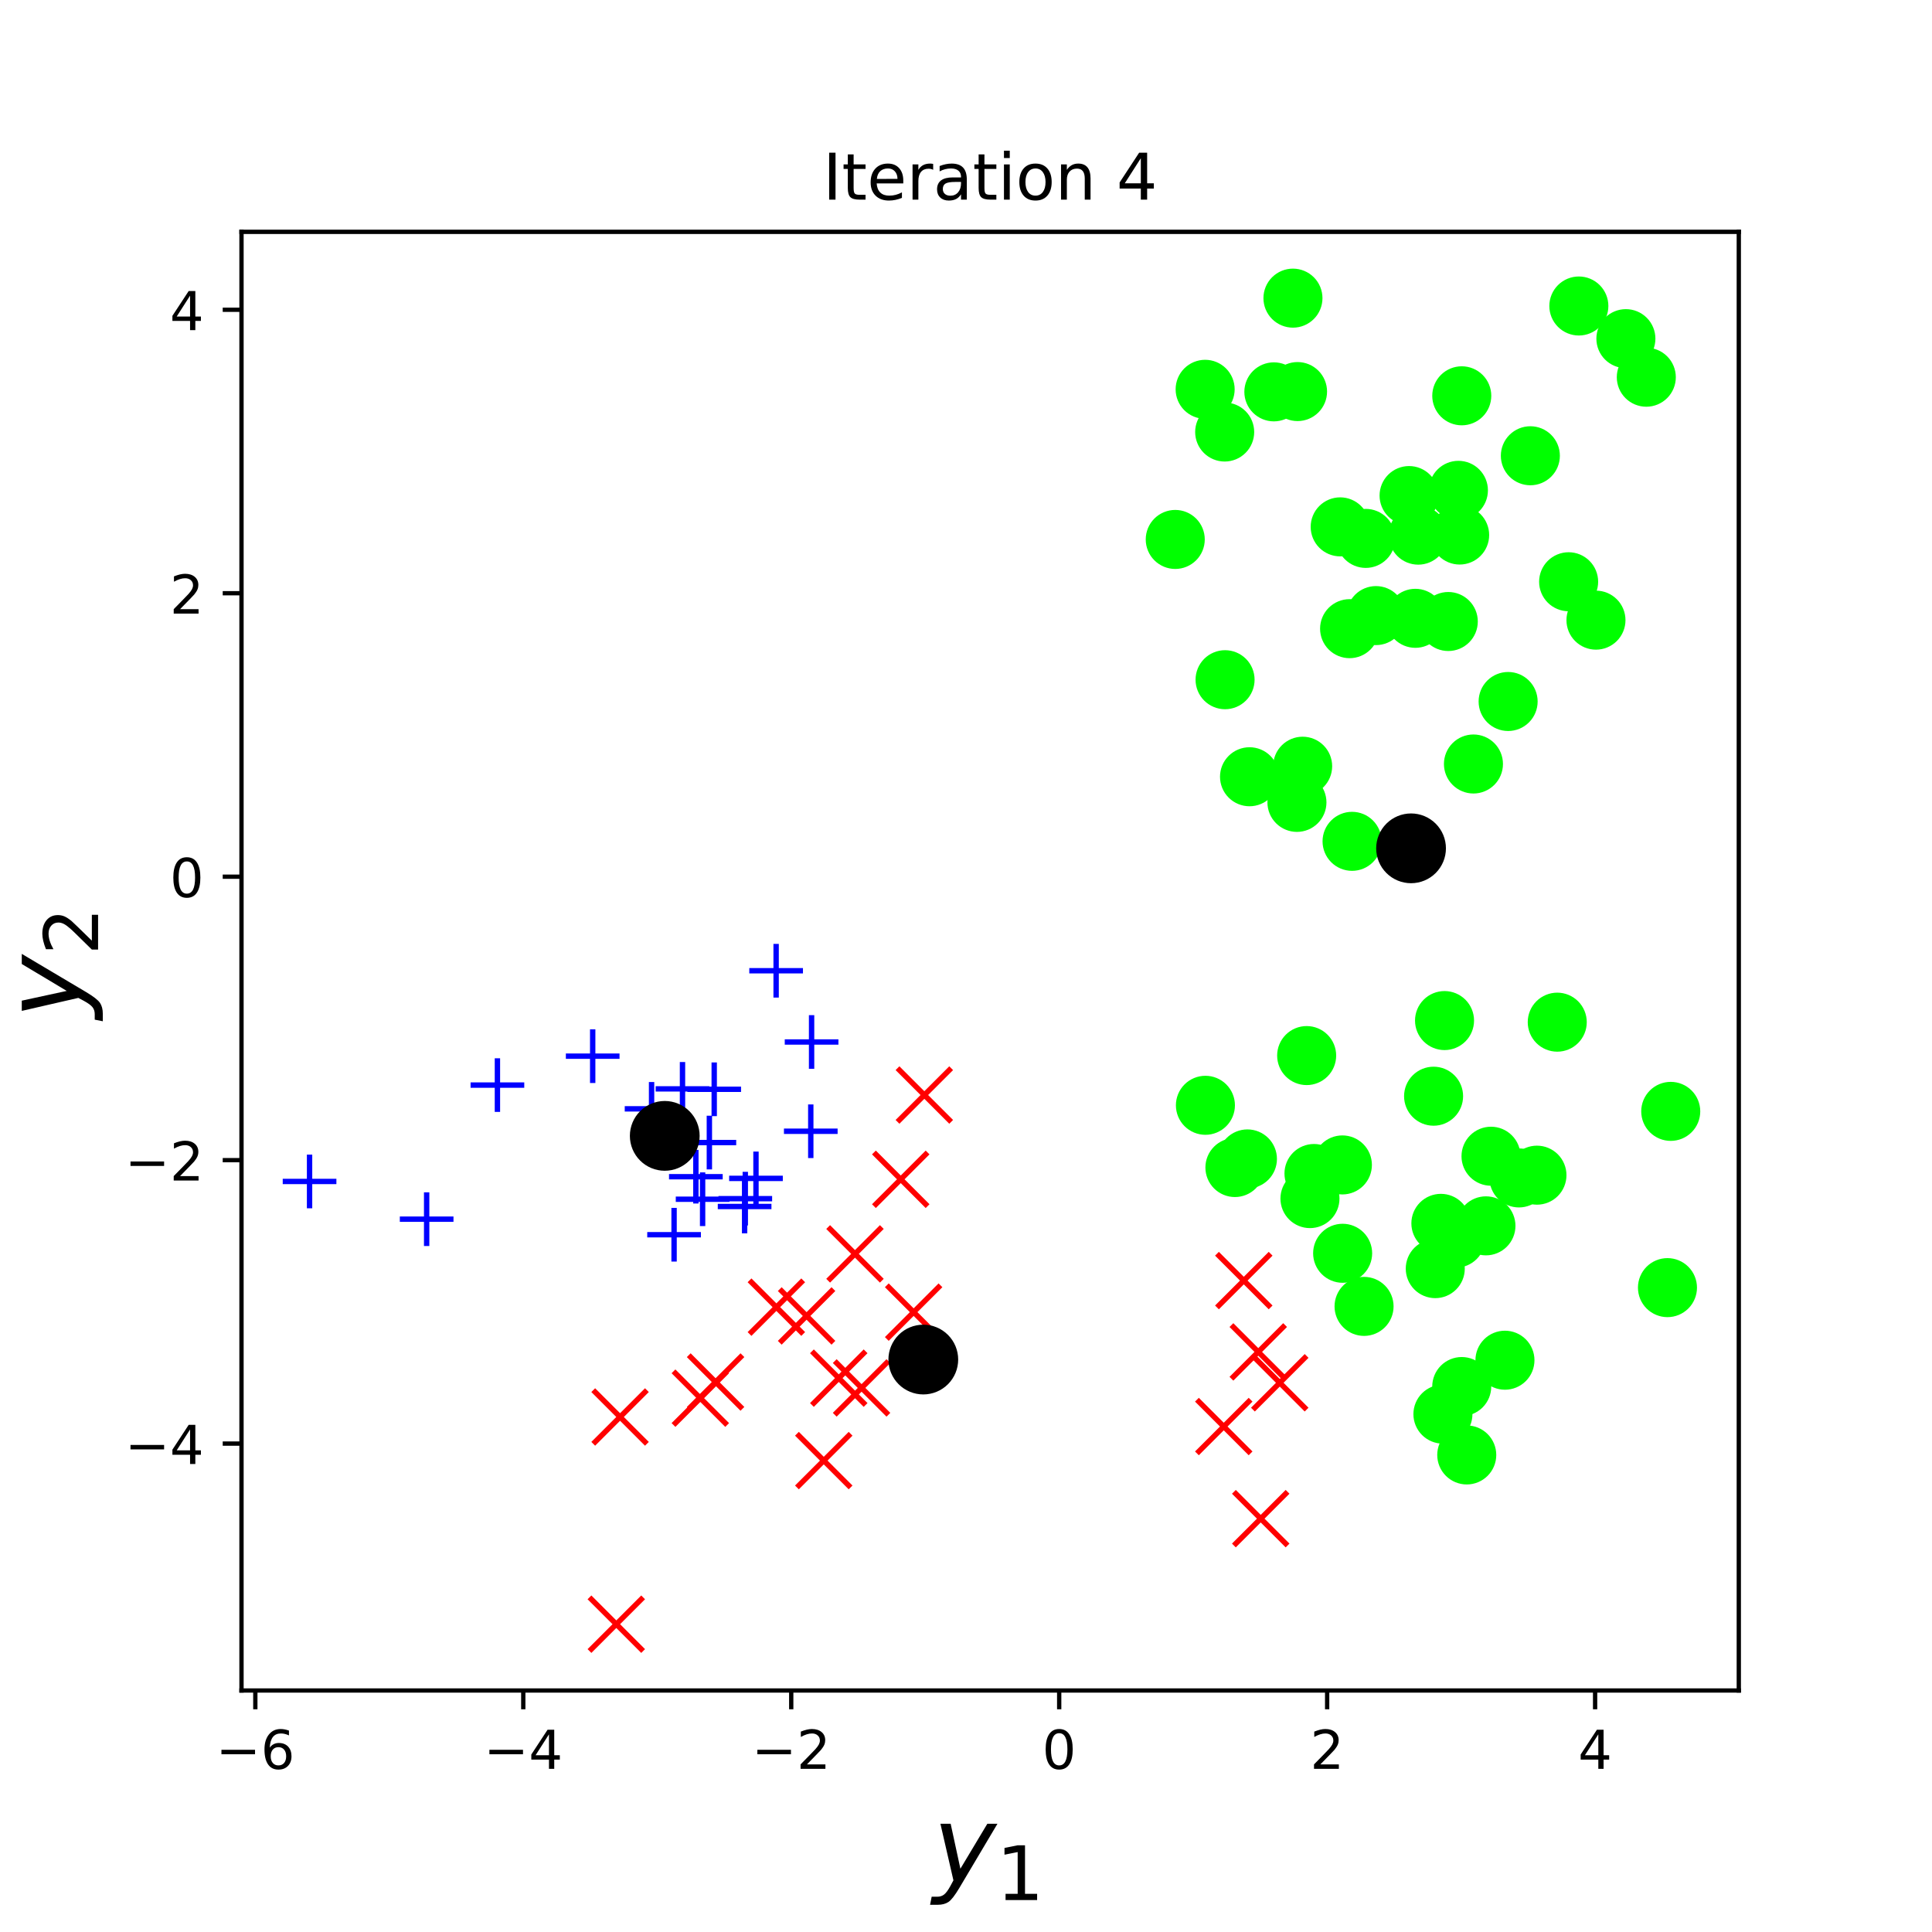 <?xml version="1.0" encoding="utf-8" standalone="no"?>
<!DOCTYPE svg PUBLIC "-//W3C//DTD SVG 1.1//EN"
  "http://www.w3.org/Graphics/SVG/1.1/DTD/svg11.dtd">
<!-- Created with matplotlib (http://matplotlib.org/) -->
<svg height="360pt" version="1.1" viewBox="0 0 360 360" width="360pt" xmlns="http://www.w3.org/2000/svg" xmlns:xlink="http://www.w3.org/1999/xlink">
 <defs>
  <style type="text/css">
*{stroke-linecap:butt;stroke-linejoin:round;}
  </style>
 </defs>
 <g id="figure_1">
  <g id="patch_1">
   <path d="M 0 360 
L 360 360 
L 360 0 
L 0 0 
z
" style="fill:#ffffff;"/>
  </g>
  <g id="axes_1">
   <g id="patch_2">
    <path d="M 45 315 
L 324 315 
L 324 43.2 
L 45 43.2 
z
" style="fill:#ffffff;"/>
   </g>
   <g id="matplotlib.axis_1">
    <g id="xtick_1">
     <g id="line2d_1">
      <defs>
       <path d="M 0 0 
L 0 3.5 
" id="meff100c007" style="stroke:#000000;stroke-width:0.8;"/>
      </defs>
      <g>
       <use style="stroke:#000000;stroke-width:0.8;" x="47.576" xlink:href="#meff100c007" y="315"/>
      </g>
     </g>
     <g id="text_1">
      <!-- −6 -->
      <defs>
       <path d="M 10.594 35.5 
L 73.188 35.5 
L 73.188 27.203 
L 10.594 27.203 
z
" id="DejaVuSans-2212"/>
       <path d="M 33.016 40.375 
Q 26.375 40.375 22.484 35.828 
Q 18.609 31.297 18.609 23.391 
Q 18.609 15.531 22.484 10.953 
Q 26.375 6.391 33.016 6.391 
Q 39.656 6.391 43.531 10.953 
Q 47.406 15.531 47.406 23.391 
Q 47.406 31.297 43.531 35.828 
Q 39.656 40.375 33.016 40.375 
z
M 52.594 71.297 
L 52.594 62.312 
Q 48.875 64.062 45.094 64.984 
Q 41.312 65.922 37.594 65.922 
Q 27.828 65.922 22.672 59.328 
Q 17.531 52.734 16.797 39.406 
Q 19.672 43.656 24.016 45.922 
Q 28.375 48.188 33.594 48.188 
Q 44.578 48.188 50.953 41.516 
Q 57.328 34.859 57.328 23.391 
Q 57.328 12.156 50.688 5.359 
Q 44.047 -1.422 33.016 -1.422 
Q 20.359 -1.422 13.672 8.266 
Q 6.984 17.969 6.984 36.375 
Q 6.984 53.656 15.188 63.938 
Q 23.391 74.219 37.203 74.219 
Q 40.922 74.219 44.703 73.484 
Q 48.484 72.75 52.594 71.297 
z
" id="DejaVuSans-36"/>
      </defs>
      <g transform="translate(40.204 329.598)scale(0.1 -0.1)">
       <use xlink:href="#DejaVuSans-2212"/>
       <use x="83.789" xlink:href="#DejaVuSans-36"/>
      </g>
     </g>
    </g>
    <g id="xtick_2">
     <g id="line2d_2">
      <g>
       <use style="stroke:#000000;stroke-width:0.8;" x="97.505" xlink:href="#meff100c007" y="315"/>
      </g>
     </g>
     <g id="text_2">
      <!-- −4 -->
      <defs>
       <path d="M 37.797 64.312 
L 12.891 25.391 
L 37.797 25.391 
z
M 35.203 72.906 
L 47.609 72.906 
L 47.609 25.391 
L 58.016 25.391 
L 58.016 17.188 
L 47.609 17.188 
L 47.609 0 
L 37.797 0 
L 37.797 17.188 
L 4.891 17.188 
L 4.891 26.703 
z
" id="DejaVuSans-34"/>
      </defs>
      <g transform="translate(90.134 329.598)scale(0.1 -0.1)">
       <use xlink:href="#DejaVuSans-2212"/>
       <use x="83.789" xlink:href="#DejaVuSans-34"/>
      </g>
     </g>
    </g>
    <g id="xtick_3">
     <g id="line2d_3">
      <g>
       <use style="stroke:#000000;stroke-width:0.8;" x="147.435" xlink:href="#meff100c007" y="315"/>
      </g>
     </g>
     <g id="text_3">
      <!-- −2 -->
      <defs>
       <path d="M 19.188 8.297 
L 53.609 8.297 
L 53.609 0 
L 7.328 0 
L 7.328 8.297 
Q 12.938 14.109 22.625 23.891 
Q 32.328 33.688 34.812 36.531 
Q 39.547 41.844 41.422 45.531 
Q 43.312 49.219 43.312 52.781 
Q 43.312 58.594 39.234 62.25 
Q 35.156 65.922 28.609 65.922 
Q 23.969 65.922 18.812 64.312 
Q 13.672 62.703 7.812 59.422 
L 7.812 69.391 
Q 13.766 71.781 18.938 73 
Q 24.125 74.219 28.422 74.219 
Q 39.75 74.219 46.484 68.547 
Q 53.219 62.891 53.219 53.422 
Q 53.219 48.922 51.531 44.891 
Q 49.859 40.875 45.406 35.406 
Q 44.188 33.984 37.641 27.219 
Q 31.109 20.453 19.188 8.297 
z
" id="DejaVuSans-32"/>
      </defs>
      <g transform="translate(140.064 329.598)scale(0.1 -0.1)">
       <use xlink:href="#DejaVuSans-2212"/>
       <use x="83.789" xlink:href="#DejaVuSans-32"/>
      </g>
     </g>
    </g>
    <g id="xtick_4">
     <g id="line2d_4">
      <g>
       <use style="stroke:#000000;stroke-width:0.8;" x="197.365" xlink:href="#meff100c007" y="315"/>
      </g>
     </g>
     <g id="text_4">
      <!-- 0 -->
      <defs>
       <path d="M 31.781 66.406 
Q 24.172 66.406 20.328 58.906 
Q 16.5 51.422 16.5 36.375 
Q 16.5 21.391 20.328 13.891 
Q 24.172 6.391 31.781 6.391 
Q 39.453 6.391 43.281 13.891 
Q 47.125 21.391 47.125 36.375 
Q 47.125 51.422 43.281 58.906 
Q 39.453 66.406 31.781 66.406 
z
M 31.781 74.219 
Q 44.047 74.219 50.516 64.516 
Q 56.984 54.828 56.984 36.375 
Q 56.984 17.969 50.516 8.266 
Q 44.047 -1.422 31.781 -1.422 
Q 19.531 -1.422 13.062 8.266 
Q 6.594 17.969 6.594 36.375 
Q 6.594 54.828 13.062 64.516 
Q 19.531 74.219 31.781 74.219 
z
" id="DejaVuSans-30"/>
      </defs>
      <g transform="translate(194.184 329.598)scale(0.1 -0.1)">
       <use xlink:href="#DejaVuSans-30"/>
      </g>
     </g>
    </g>
    <g id="xtick_5">
     <g id="line2d_5">
      <g>
       <use style="stroke:#000000;stroke-width:0.8;" x="247.295" xlink:href="#meff100c007" y="315"/>
      </g>
     </g>
     <g id="text_5">
      <!-- 2 -->
      <g transform="translate(244.114 329.598)scale(0.1 -0.1)">
       <use xlink:href="#DejaVuSans-32"/>
      </g>
     </g>
    </g>
    <g id="xtick_6">
     <g id="line2d_6">
      <g>
       <use style="stroke:#000000;stroke-width:0.8;" x="297.225" xlink:href="#meff100c007" y="315"/>
      </g>
     </g>
     <g id="text_6">
      <!-- 4 -->
      <g transform="translate(294.043 329.598)scale(0.1 -0.1)">
       <use xlink:href="#DejaVuSans-34"/>
      </g>
     </g>
    </g>
    <g id="text_7">
     <!-- $y_1$ -->
     <defs>
      <path d="M 24.812 -5.078 
Q 18.562 -15.578 14.625 -18.188 
Q 10.688 -20.797 4.594 -20.797 
L -2.484 -20.797 
L -0.984 -13.281 
L 4.203 -13.281 
Q 7.953 -13.281 10.594 -11.234 
Q 13.234 -9.188 16.5 -3.219 
L 19.281 2 
L 7.172 54.688 
L 16.703 54.688 
L 25.781 12.797 
L 50.875 54.688 
L 60.297 54.688 
z
" id="DejaVuSans-Oblique-79"/>
      <path d="M 12.406 8.297 
L 28.516 8.297 
L 28.516 63.922 
L 10.984 60.406 
L 10.984 69.391 
L 28.422 72.906 
L 38.281 72.906 
L 38.281 8.297 
L 54.391 8.297 
L 54.391 0 
L 12.406 0 
z
" id="DejaVuSans-31"/>
     </defs>
     <g transform="translate(173.8 350.834)scale(0.2 -0.2)">
      <use transform="translate(0 0.312)" xlink:href="#DejaVuSans-Oblique-79"/>
      <use transform="translate(59.18 -16.094)scale(0.7)" xlink:href="#DejaVuSans-31"/>
     </g>
    </g>
   </g>
   <g id="matplotlib.axis_2">
    <g id="ytick_1">
     <g id="line2d_7">
      <defs>
       <path d="M 0 0 
L -3.5 0 
" id="ma7c4426320" style="stroke:#000000;stroke-width:0.8;"/>
      </defs>
      <g>
       <use style="stroke:#000000;stroke-width:0.8;" x="45" xlink:href="#ma7c4426320" y="268.993"/>
      </g>
     </g>
     <g id="text_8">
      <!-- −4 -->
      <g transform="translate(23.258 272.793)scale(0.1 -0.1)">
       <use xlink:href="#DejaVuSans-2212"/>
       <use x="83.789" xlink:href="#DejaVuSans-34"/>
      </g>
     </g>
    </g>
    <g id="ytick_2">
     <g id="line2d_8">
      <g>
       <use style="stroke:#000000;stroke-width:0.8;" x="45" xlink:href="#ma7c4426320" y="216.175"/>
      </g>
     </g>
     <g id="text_9">
      <!-- −2 -->
      <g transform="translate(23.258 219.975)scale(0.1 -0.1)">
       <use xlink:href="#DejaVuSans-2212"/>
       <use x="83.789" xlink:href="#DejaVuSans-32"/>
      </g>
     </g>
    </g>
    <g id="ytick_3">
     <g id="line2d_9">
      <g>
       <use style="stroke:#000000;stroke-width:0.8;" x="45" xlink:href="#ma7c4426320" y="163.357"/>
      </g>
     </g>
     <g id="text_10">
      <!-- 0 -->
      <g transform="translate(31.637 167.157)scale(0.1 -0.1)">
       <use xlink:href="#DejaVuSans-30"/>
      </g>
     </g>
    </g>
    <g id="ytick_4">
     <g id="line2d_10">
      <g>
       <use style="stroke:#000000;stroke-width:0.8;" x="45" xlink:href="#ma7c4426320" y="110.539"/>
      </g>
     </g>
     <g id="text_11">
      <!-- 2 -->
      <g transform="translate(31.637 114.338)scale(0.1 -0.1)">
       <use xlink:href="#DejaVuSans-32"/>
      </g>
     </g>
    </g>
    <g id="ytick_5">
     <g id="line2d_11">
      <g>
       <use style="stroke:#000000;stroke-width:0.8;" x="45" xlink:href="#ma7c4426320" y="57.721"/>
      </g>
     </g>
     <g id="text_12">
      <!-- 4 -->
      <g transform="translate(31.637 61.52)scale(0.1 -0.1)">
       <use xlink:href="#DejaVuSans-34"/>
      </g>
     </g>
    </g>
    <g id="text_13">
     <!-- $y_2$ -->
     <g transform="translate(15.058 189.8)rotate(-90)scale(0.2 -0.2)">
      <use transform="translate(0 0.312)" xlink:href="#DejaVuSans-Oblique-79"/>
      <use transform="translate(59.18 -16.094)scale(0.7)" xlink:href="#DejaVuSans-32"/>
     </g>
    </g>
   </g>
   <g id="line2d_12">
    <defs>
     <path d="M -5 5 
L 5 -5 
M -5 -5 
L 5 5 
" id="m21dd75cd24" style="stroke:#ff0000;"/>
    </defs>
    <g clip-path="url(#pcd9af4bf16)">
     <use style="fill:#ff0000;stroke:#ff0000;" x="153.497" xlink:href="#m21dd75cd24" y="272.16"/>
     <use style="fill:#ff0000;stroke:#ff0000;" x="150.295" xlink:href="#m21dd75cd24" y="245.207"/>
     <use style="fill:#ff0000;stroke:#ff0000;" x="172.237" xlink:href="#m21dd75cd24" y="204.042"/>
     <use style="fill:#ff0000;stroke:#ff0000;" x="167.842" xlink:href="#m21dd75cd24" y="219.747"/>
     <use style="fill:#ff0000;stroke:#ff0000;" x="156.291" xlink:href="#m21dd75cd24" y="256.797"/>
     <use style="fill:#ff0000;stroke:#ff0000;" x="144.663" xlink:href="#m21dd75cd24" y="243.569"/>
     <use style="fill:#ff0000;stroke:#ff0000;" x="170.243" xlink:href="#m21dd75cd24" y="244.496"/>
     <use style="fill:#ff0000;stroke:#ff0000;" x="115.54" xlink:href="#m21dd75cd24" y="264.033"/>
     <use style="fill:#ff0000;stroke:#ff0000;" x="160.54" xlink:href="#m21dd75cd24" y="258.619"/>
     <use style="fill:#ff0000;stroke:#ff0000;" x="114.839" xlink:href="#m21dd75cd24" y="302.645"/>
     <use style="fill:#ff0000;stroke:#ff0000;" x="130.495" xlink:href="#m21dd75cd24" y="260.528"/>
     <use style="fill:#ff0000;stroke:#ff0000;" x="133.339" xlink:href="#m21dd75cd24" y="257.519"/>
     <use style="fill:#ff0000;stroke:#ff0000;" x="159.315" xlink:href="#m21dd75cd24" y="233.643"/>
     <use style="fill:#ff0000;stroke:#ff0000;" x="228.029" xlink:href="#m21dd75cd24" y="265.813"/>
     <use style="fill:#ff0000;stroke:#ff0000;" x="234.459" xlink:href="#m21dd75cd24" y="251.909"/>
     <use style="fill:#ff0000;stroke:#ff0000;" x="238.465" xlink:href="#m21dd75cd24" y="257.661"/>
     <use style="fill:#ff0000;stroke:#ff0000;" x="231.763" xlink:href="#m21dd75cd24" y="238.616"/>
     <use style="fill:#ff0000;stroke:#ff0000;" x="234.918" xlink:href="#m21dd75cd24" y="282.98"/>
    </g>
   </g>
   <g id="line2d_13">
    <defs>
     <path d="M 0 5 
C 1.326 5 2.598 4.473 3.536 3.536 
C 4.473 2.598 5 1.326 5 0 
C 5 -1.326 4.473 -2.598 3.536 -3.536 
C 2.598 -4.473 1.326 -5 0 -5 
C -1.326 -5 -2.598 -4.473 -3.536 -3.536 
C -4.473 -2.598 -5 -1.326 -5 0 
C -5 1.326 -4.473 2.598 -3.536 3.536 
C -2.598 4.473 -1.326 5 0 5 
z
" id="m474d092a6a" style="stroke:#00ff00;"/>
    </defs>
    <g clip-path="url(#pcd9af4bf16)">
     <use style="fill:#00ff00;stroke:#00ff00;" x="256.392" xlink:href="#m474d092a6a" y="114.707"/>
     <use style="fill:#00ff00;stroke:#00ff00;" x="262.562" xlink:href="#m474d092a6a" y="92.341"/>
     <use style="fill:#00ff00;stroke:#00ff00;" x="228.274" xlink:href="#m474d092a6a" y="126.654"/>
     <use style="fill:#00ff00;stroke:#00ff00;" x="297.385" xlink:href="#m474d092a6a" y="115.556"/>
     <use style="fill:#00ff00;stroke:#00ff00;" x="269.867" xlink:href="#m474d092a6a" y="115.809"/>
     <use style="fill:#00ff00;stroke:#00ff00;" x="271.754" xlink:href="#m474d092a6a" y="91.367"/>
     <use style="fill:#00ff00;stroke:#00ff00;" x="224.561" xlink:href="#m474d092a6a" y="72.543"/>
     <use style="fill:#00ff00;stroke:#00ff00;" x="218.991" xlink:href="#m474d092a6a" y="100.517"/>
     <use style="fill:#00ff00;stroke:#00ff00;" x="302.961" xlink:href="#m474d092a6a" y="63.103"/>
     <use style="fill:#00ff00;stroke:#00ff00;" x="285.16" xlink:href="#m474d092a6a" y="84.924"/>
     <use style="fill:#00ff00;stroke:#00ff00;" x="251.937" xlink:href="#m474d092a6a" y="156.77"/>
     <use style="fill:#00ff00;stroke:#00ff00;" x="242.73" xlink:href="#m474d092a6a" y="142.773"/>
     <use style="fill:#00ff00;stroke:#00ff00;" x="271.985" xlink:href="#m474d092a6a" y="99.695"/>
     <use style="fill:#00ff00;stroke:#00ff00;" x="292.292" xlink:href="#m474d092a6a" y="108.401"/>
     <use style="fill:#00ff00;stroke:#00ff00;" x="306.765" xlink:href="#m474d092a6a" y="70.289"/>
     <use style="fill:#00ff00;stroke:#00ff00;" x="232.831" xlink:href="#m474d092a6a" y="144.736"/>
     <use style="fill:#00ff00;stroke:#00ff00;" x="274.556" xlink:href="#m474d092a6a" y="142.359"/>
     <use style="fill:#00ff00;stroke:#00ff00;" x="251.477" xlink:href="#m474d092a6a" y="117.143"/>
     <use style="fill:#00ff00;stroke:#00ff00;" x="237.365" xlink:href="#m474d092a6a" y="73.017"/>
     <use style="fill:#00ff00;stroke:#00ff00;" x="294.196" xlink:href="#m474d092a6a" y="57.018"/>
     <use style="fill:#00ff00;stroke:#00ff00;" x="263.733" xlink:href="#m474d092a6a" y="115.214"/>
     <use style="fill:#00ff00;stroke:#00ff00;" x="240.923" xlink:href="#m474d092a6a" y="55.555"/>
     <use style="fill:#00ff00;stroke:#00ff00;" x="272.379" xlink:href="#m474d092a6a" y="73.752"/>
     <use style="fill:#00ff00;stroke:#00ff00;" x="228.201" xlink:href="#m474d092a6a" y="80.501"/>
     <use style="fill:#00ff00;stroke:#00ff00;" x="254.488" xlink:href="#m474d092a6a" y="100.323"/>
     <use style="fill:#00ff00;stroke:#00ff00;" x="241.665" xlink:href="#m474d092a6a" y="149.513"/>
     <use style="fill:#00ff00;stroke:#00ff00;" x="281.017" xlink:href="#m474d092a6a" y="130.713"/>
     <use style="fill:#00ff00;stroke:#00ff00;" x="241.778" xlink:href="#m474d092a6a" y="72.963"/>
     <use style="fill:#00ff00;stroke:#00ff00;" x="264.265" xlink:href="#m474d092a6a" y="99.717"/>
     <use style="fill:#00ff00;stroke:#00ff00;" x="249.725" xlink:href="#m474d092a6a" y="98.173"/>
     <use style="fill:#00ff00;stroke:#00ff00;" x="310.708" xlink:href="#m474d092a6a" y="239.931"/>
     <use style="fill:#00ff00;stroke:#00ff00;" x="268.487" xlink:href="#m474d092a6a" y="227.954"/>
     <use style="fill:#00ff00;stroke:#00ff00;" x="286.389" xlink:href="#m474d092a6a" y="218.976"/>
     <use style="fill:#00ff00;stroke:#00ff00;" x="232.44" xlink:href="#m474d092a6a" y="215.949"/>
     <use style="fill:#00ff00;stroke:#00ff00;" x="276.884" xlink:href="#m474d092a6a" y="228.419"/>
     <use style="fill:#00ff00;stroke:#00ff00;" x="268.867" xlink:href="#m474d092a6a" y="263.505"/>
     <use style="fill:#00ff00;stroke:#00ff00;" x="230.109" xlink:href="#m474d092a6a" y="217.553"/>
     <use style="fill:#00ff00;stroke:#00ff00;" x="267.441" xlink:href="#m474d092a6a" y="236.391"/>
     <use style="fill:#00ff00;stroke:#00ff00;" x="244.092" xlink:href="#m474d092a6a" y="223.341"/>
     <use style="fill:#00ff00;stroke:#00ff00;" x="250.181" xlink:href="#m474d092a6a" y="233.53"/>
     <use style="fill:#00ff00;stroke:#00ff00;" x="271.271" xlink:href="#m474d092a6a" y="230.716"/>
     <use style="fill:#00ff00;stroke:#00ff00;" x="277.828" xlink:href="#m474d092a6a" y="215.446"/>
     <use style="fill:#00ff00;stroke:#00ff00;" x="254.173" xlink:href="#m474d092a6a" y="243.427"/>
     <use style="fill:#00ff00;stroke:#00ff00;" x="273.308" xlink:href="#m474d092a6a" y="271.109"/>
     <use style="fill:#00ff00;stroke:#00ff00;" x="311.318" xlink:href="#m474d092a6a" y="207.089"/>
     <use style="fill:#00ff00;stroke:#00ff00;" x="269.168" xlink:href="#m474d092a6a" y="190.168"/>
     <use style="fill:#00ff00;stroke:#00ff00;" x="243.477" xlink:href="#m474d092a6a" y="196.691"/>
     <use style="fill:#00ff00;stroke:#00ff00;" x="290.171" xlink:href="#m474d092a6a" y="190.466"/>
     <use style="fill:#00ff00;stroke:#00ff00;" x="244.841" xlink:href="#m474d092a6a" y="218.665"/>
     <use style="fill:#00ff00;stroke:#00ff00;" x="272.374" xlink:href="#m474d092a6a" y="258.361"/>
     <use style="fill:#00ff00;stroke:#00ff00;" x="280.426" xlink:href="#m474d092a6a" y="253.456"/>
     <use style="fill:#00ff00;stroke:#00ff00;" x="283.034" xlink:href="#m474d092a6a" y="219.489"/>
     <use style="fill:#00ff00;stroke:#00ff00;" x="250.135" xlink:href="#m474d092a6a" y="217.067"/>
     <use style="fill:#00ff00;stroke:#00ff00;" x="267.128" xlink:href="#m474d092a6a" y="204.262"/>
     <use style="fill:#00ff00;stroke:#00ff00;" x="224.612" xlink:href="#m474d092a6a" y="205.956"/>
    </g>
   </g>
   <g id="line2d_14">
    <defs>
     <path d="M -5 0 
L 5 0 
M 0 5 
L 0 -5 
" id="m8e9357eb19" style="stroke:#0000ff;"/>
    </defs>
    <g clip-path="url(#pcd9af4bf16)">
     <use style="fill:#0000ff;stroke:#0000ff;" x="57.682" xlink:href="#m8e9357eb19" y="220.15"/>
     <use style="fill:#0000ff;stroke:#0000ff;" x="110.44" xlink:href="#m8e9357eb19" y="196.803"/>
     <use style="fill:#0000ff;stroke:#0000ff;" x="92.687" xlink:href="#m8e9357eb19" y="202.191"/>
     <use style="fill:#0000ff;stroke:#0000ff;" x="127.174" xlink:href="#m8e9357eb19" y="202.899"/>
     <use style="fill:#0000ff;stroke:#0000ff;" x="79.5" xlink:href="#m8e9357eb19" y="227.173"/>
     <use style="fill:#0000ff;stroke:#0000ff;" x="151.227" xlink:href="#m8e9357eb19" y="194.162"/>
     <use style="fill:#0000ff;stroke:#0000ff;" x="125.605" xlink:href="#m8e9357eb19" y="230.076"/>
     <use style="fill:#0000ff;stroke:#0000ff;" x="138.748" xlink:href="#m8e9357eb19" y="224.815"/>
     <use style="fill:#0000ff;stroke:#0000ff;" x="130.921" xlink:href="#m8e9357eb19" y="223.456"/>
     <use style="fill:#0000ff;stroke:#0000ff;" x="133.084" xlink:href="#m8e9357eb19" y="202.975"/>
     <use style="fill:#0000ff;stroke:#0000ff;" x="132.18" xlink:href="#m8e9357eb19" y="212.896"/>
     <use style="fill:#0000ff;stroke:#0000ff;" x="144.62" xlink:href="#m8e9357eb19" y="180.882"/>
     <use style="fill:#0000ff;stroke:#0000ff;" x="151.077" xlink:href="#m8e9357eb19" y="210.792"/>
     <use style="fill:#0000ff;stroke:#0000ff;" x="121.411" xlink:href="#m8e9357eb19" y="206.616"/>
     <use style="fill:#0000ff;stroke:#0000ff;" x="138.875" xlink:href="#m8e9357eb19" y="223.356"/>
     <use style="fill:#0000ff;stroke:#0000ff;" x="140.866" xlink:href="#m8e9357eb19" y="219.576"/>
     <use style="fill:#0000ff;stroke:#0000ff;" x="129.664" xlink:href="#m8e9357eb19" y="219.26"/>
    </g>
   </g>
   <g id="line2d_15">
    <defs>
     <path d="M 0 6 
C 1.591 6 3.117 5.368 4.243 4.243 
C 5.368 3.117 6 1.591 6 0 
C 6 -1.591 5.368 -3.117 4.243 -4.243 
C 3.117 -5.368 1.591 -6 0 -6 
C -1.591 -6 -3.117 -5.368 -4.243 -4.243 
C -5.368 -3.117 -6 -1.591 -6 0 
C -6 1.591 -5.368 3.117 -4.243 4.243 
C -3.117 5.368 -1.591 6 0 6 
z
" id="m81b7563117" style="stroke:#000000;"/>
    </defs>
    <g clip-path="url(#pcd9af4bf16)">
     <use style="stroke:#000000;" x="172.043" xlink:href="#m81b7563117" y="253.333"/>
     <use style="stroke:#000000;" x="262.929" xlink:href="#m81b7563117" y="158.074"/>
     <use style="stroke:#000000;" x="123.868" xlink:href="#m81b7563117" y="211.652"/>
    </g>
   </g>
   <g id="patch_3">
    <path d="M 45 315 
L 45 43.2 
" style="fill:none;stroke:#000000;stroke-linecap:square;stroke-linejoin:miter;stroke-width:0.8;"/>
   </g>
   <g id="patch_4">
    <path d="M 324 315 
L 324 43.2 
" style="fill:none;stroke:#000000;stroke-linecap:square;stroke-linejoin:miter;stroke-width:0.8;"/>
   </g>
   <g id="patch_5">
    <path d="M 45 315 
L 324 315 
" style="fill:none;stroke:#000000;stroke-linecap:square;stroke-linejoin:miter;stroke-width:0.8;"/>
   </g>
   <g id="patch_6">
    <path d="M 45 43.2 
L 324 43.2 
" style="fill:none;stroke:#000000;stroke-linecap:square;stroke-linejoin:miter;stroke-width:0.8;"/>
   </g>
   <g id="text_14">
    <!-- Iteration 4 -->
    <defs>
     <path d="M 9.812 72.906 
L 19.672 72.906 
L 19.672 0 
L 9.812 0 
z
" id="DejaVuSans-49"/>
     <path d="M 18.312 70.219 
L 18.312 54.688 
L 36.812 54.688 
L 36.812 47.703 
L 18.312 47.703 
L 18.312 18.016 
Q 18.312 11.328 20.141 9.422 
Q 21.969 7.516 27.594 7.516 
L 36.812 7.516 
L 36.812 0 
L 27.594 0 
Q 17.188 0 13.234 3.875 
Q 9.281 7.766 9.281 18.016 
L 9.281 47.703 
L 2.688 47.703 
L 2.688 54.688 
L 9.281 54.688 
L 9.281 70.219 
z
" id="DejaVuSans-74"/>
     <path d="M 56.203 29.594 
L 56.203 25.203 
L 14.891 25.203 
Q 15.484 15.922 20.484 11.062 
Q 25.484 6.203 34.422 6.203 
Q 39.594 6.203 44.453 7.469 
Q 49.312 8.734 54.109 11.281 
L 54.109 2.781 
Q 49.266 0.734 44.188 -0.344 
Q 39.109 -1.422 33.891 -1.422 
Q 20.797 -1.422 13.156 6.188 
Q 5.516 13.812 5.516 26.812 
Q 5.516 40.234 12.766 48.109 
Q 20.016 56 32.328 56 
Q 43.359 56 49.781 48.891 
Q 56.203 41.797 56.203 29.594 
z
M 47.219 32.234 
Q 47.125 39.594 43.094 43.984 
Q 39.062 48.391 32.422 48.391 
Q 24.906 48.391 20.391 44.141 
Q 15.875 39.891 15.188 32.172 
z
" id="DejaVuSans-65"/>
     <path d="M 41.109 46.297 
Q 39.594 47.172 37.812 47.578 
Q 36.031 48 33.891 48 
Q 26.266 48 22.188 43.047 
Q 18.109 38.094 18.109 28.812 
L 18.109 0 
L 9.078 0 
L 9.078 54.688 
L 18.109 54.688 
L 18.109 46.188 
Q 20.953 51.172 25.484 53.578 
Q 30.031 56 36.531 56 
Q 37.453 56 38.578 55.875 
Q 39.703 55.766 41.062 55.516 
z
" id="DejaVuSans-72"/>
     <path d="M 34.281 27.484 
Q 23.391 27.484 19.188 25 
Q 14.984 22.516 14.984 16.5 
Q 14.984 11.719 18.141 8.906 
Q 21.297 6.109 26.703 6.109 
Q 34.188 6.109 38.703 11.406 
Q 43.219 16.703 43.219 25.484 
L 43.219 27.484 
z
M 52.203 31.203 
L 52.203 0 
L 43.219 0 
L 43.219 8.297 
Q 40.141 3.328 35.547 0.953 
Q 30.953 -1.422 24.312 -1.422 
Q 15.922 -1.422 10.953 3.297 
Q 6 8.016 6 15.922 
Q 6 25.141 12.172 29.828 
Q 18.359 34.516 30.609 34.516 
L 43.219 34.516 
L 43.219 35.406 
Q 43.219 41.609 39.141 45 
Q 35.062 48.391 27.688 48.391 
Q 23 48.391 18.547 47.266 
Q 14.109 46.141 10.016 43.891 
L 10.016 52.203 
Q 14.938 54.109 19.578 55.047 
Q 24.219 56 28.609 56 
Q 40.484 56 46.344 49.844 
Q 52.203 43.703 52.203 31.203 
z
" id="DejaVuSans-61"/>
     <path d="M 9.422 54.688 
L 18.406 54.688 
L 18.406 0 
L 9.422 0 
z
M 9.422 75.984 
L 18.406 75.984 
L 18.406 64.594 
L 9.422 64.594 
z
" id="DejaVuSans-69"/>
     <path d="M 30.609 48.391 
Q 23.391 48.391 19.188 42.75 
Q 14.984 37.109 14.984 27.297 
Q 14.984 17.484 19.156 11.844 
Q 23.344 6.203 30.609 6.203 
Q 37.797 6.203 41.984 11.859 
Q 46.188 17.531 46.188 27.297 
Q 46.188 37.016 41.984 42.703 
Q 37.797 48.391 30.609 48.391 
z
M 30.609 56 
Q 42.328 56 49.016 48.375 
Q 55.719 40.766 55.719 27.297 
Q 55.719 13.875 49.016 6.219 
Q 42.328 -1.422 30.609 -1.422 
Q 18.844 -1.422 12.172 6.219 
Q 5.516 13.875 5.516 27.297 
Q 5.516 40.766 12.172 48.375 
Q 18.844 56 30.609 56 
z
" id="DejaVuSans-6f"/>
     <path d="M 54.891 33.016 
L 54.891 0 
L 45.906 0 
L 45.906 32.719 
Q 45.906 40.484 42.875 44.328 
Q 39.844 48.188 33.797 48.188 
Q 26.516 48.188 22.312 43.547 
Q 18.109 38.922 18.109 30.906 
L 18.109 0 
L 9.078 0 
L 9.078 54.688 
L 18.109 54.688 
L 18.109 46.188 
Q 21.344 51.125 25.703 53.562 
Q 30.078 56 35.797 56 
Q 45.219 56 50.047 50.172 
Q 54.891 44.344 54.891 33.016 
z
" id="DejaVuSans-6e"/>
     <path id="DejaVuSans-20"/>
    </defs>
    <g transform="translate(153.325 37.2)scale(0.12 -0.12)">
     <use xlink:href="#DejaVuSans-49"/>
     <use x="29.492" xlink:href="#DejaVuSans-74"/>
     <use x="68.701" xlink:href="#DejaVuSans-65"/>
     <use x="130.225" xlink:href="#DejaVuSans-72"/>
     <use x="171.338" xlink:href="#DejaVuSans-61"/>
     <use x="232.617" xlink:href="#DejaVuSans-74"/>
     <use x="271.826" xlink:href="#DejaVuSans-69"/>
     <use x="299.609" xlink:href="#DejaVuSans-6f"/>
     <use x="360.791" xlink:href="#DejaVuSans-6e"/>
     <use x="424.17" xlink:href="#DejaVuSans-20"/>
     <use x="455.957" xlink:href="#DejaVuSans-34"/>
    </g>
   </g>
  </g>
 </g>
 <defs>
  <clipPath id="pcd9af4bf16">
   <rect height="271.8" width="279" x="45" y="43.2"/>
  </clipPath>
 </defs>
</svg>
